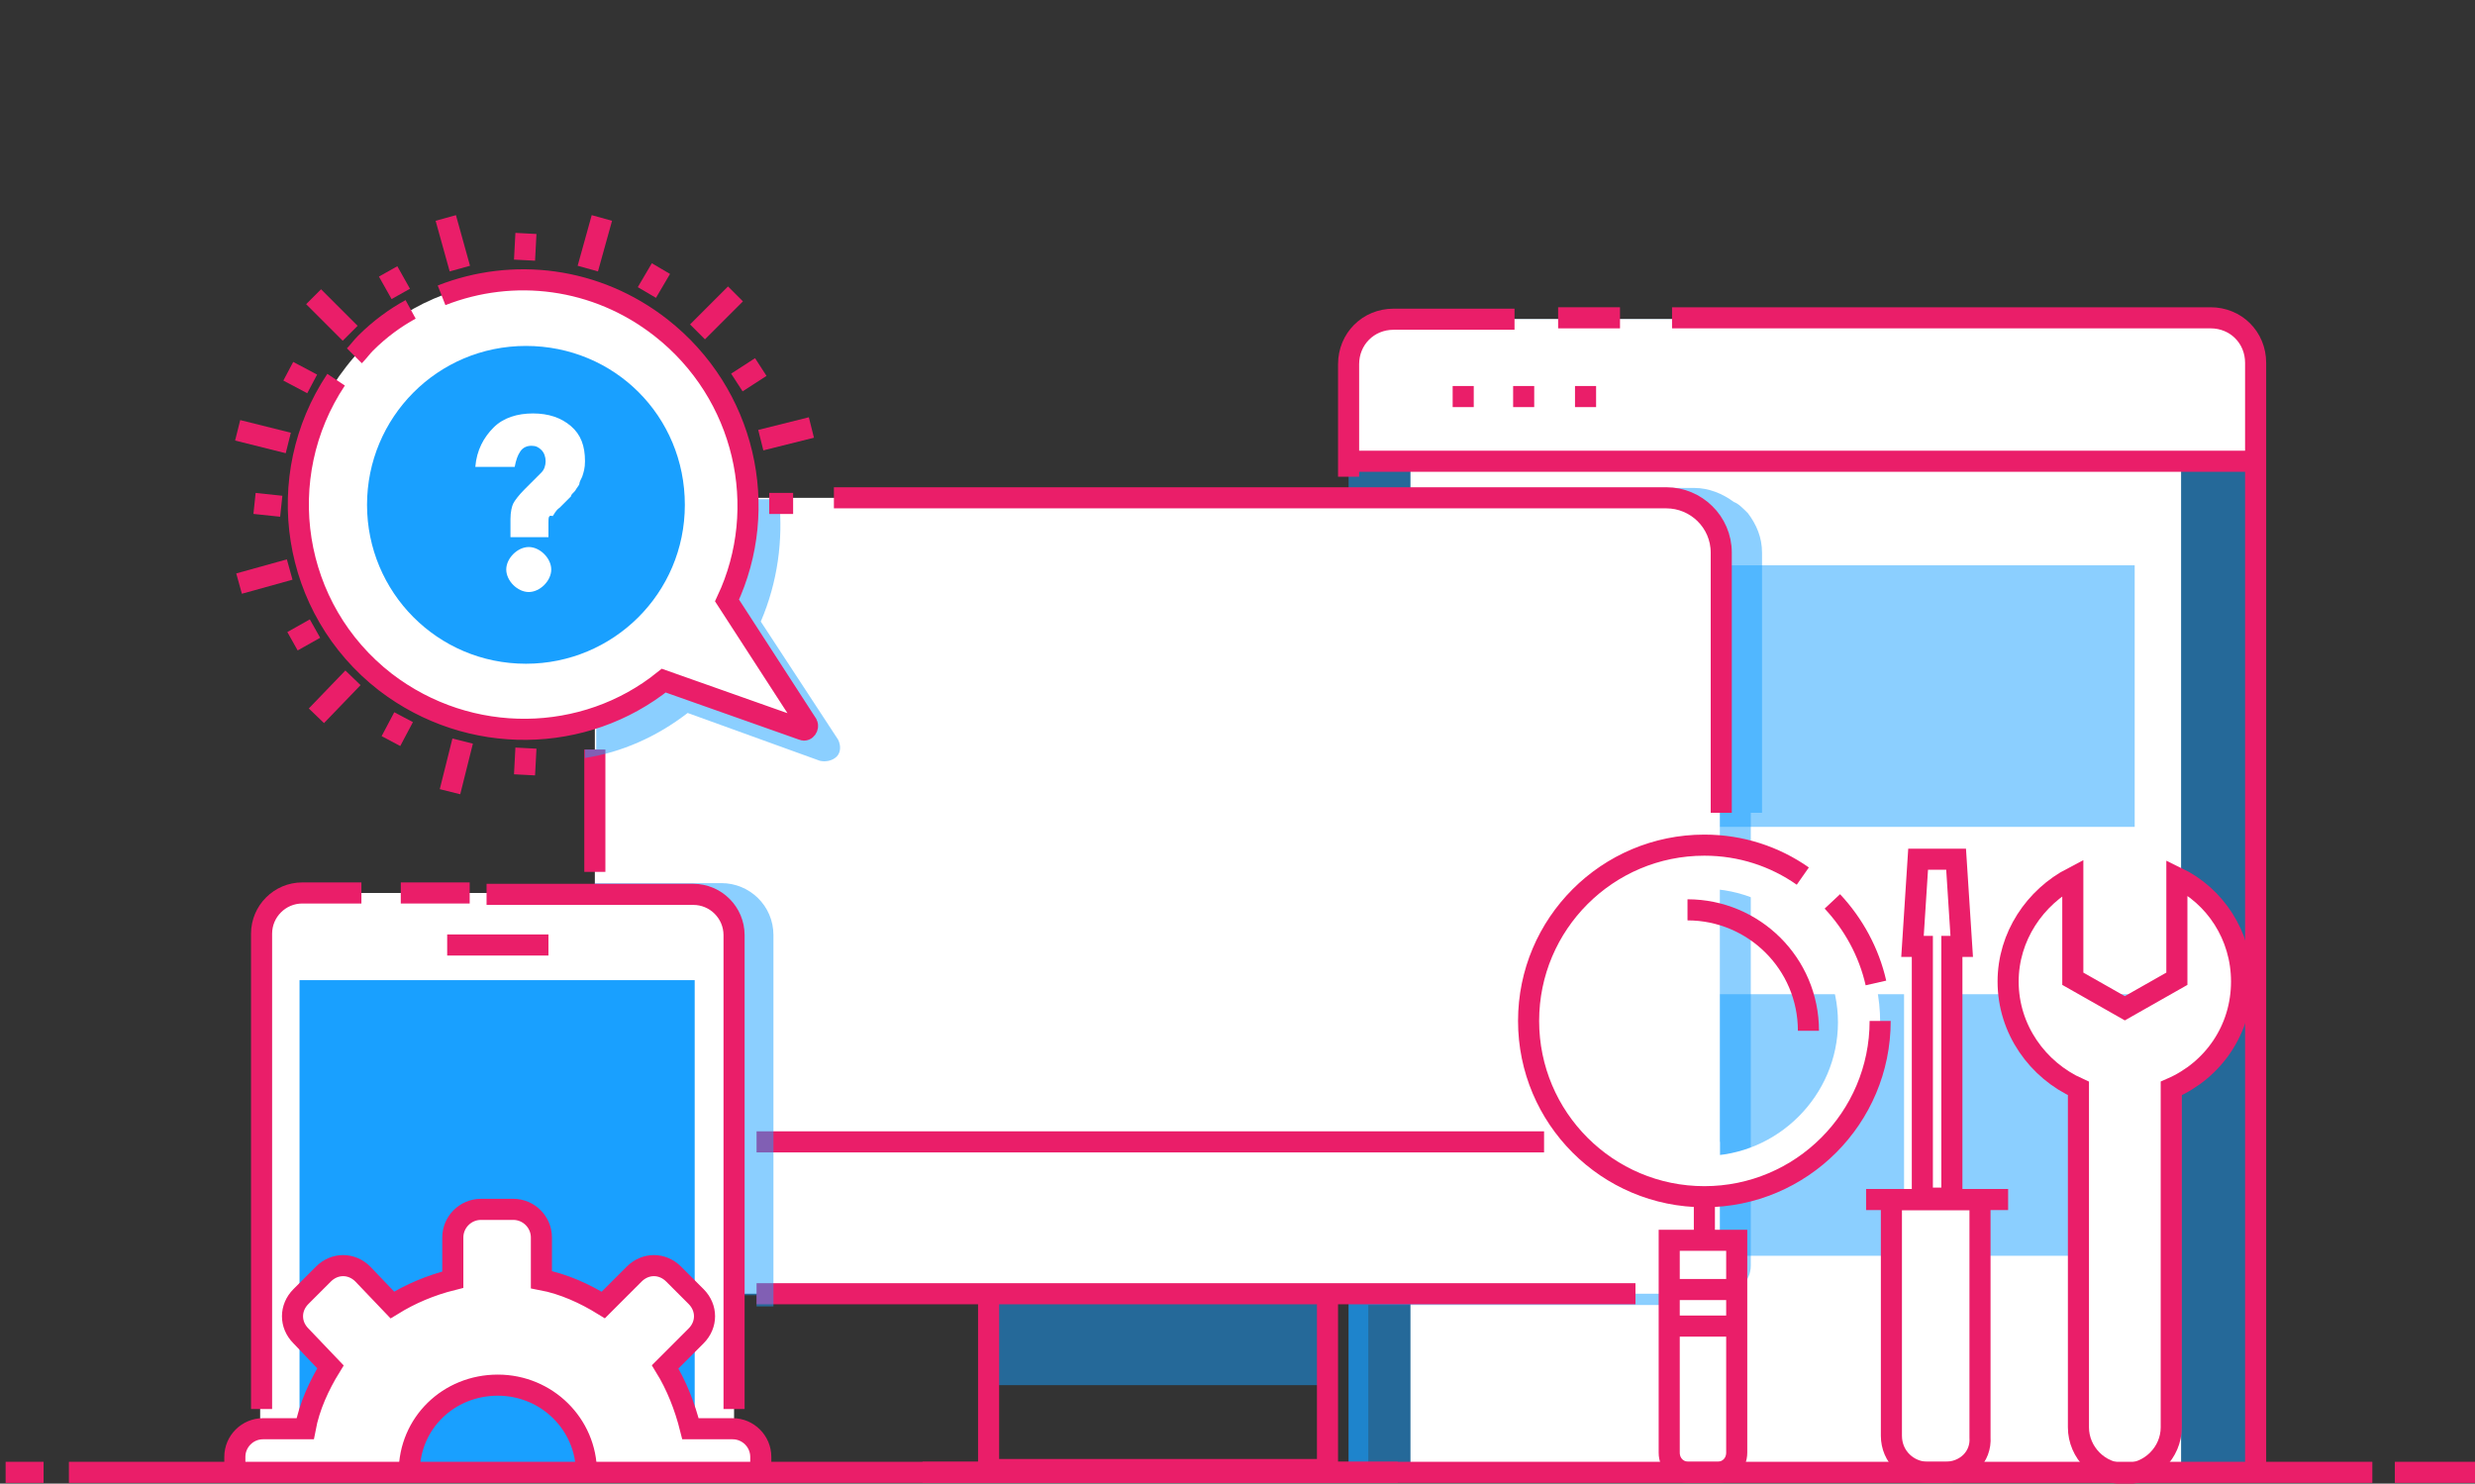 <?xml version="1.0" encoding="utf-8"?>
<!-- Generator: Adobe Illustrator 22.1.0, SVG Export Plug-In . SVG Version: 6.00 Build 0)  -->
<svg xmlns="http://www.w3.org/2000/svg" xmlns:xlink="http://www.w3.org/1999/xlink" x="0px" y="0px"
	 viewBox="0 0 176 105.5" style="enable-background:new 0 0 176 105.5;" xml:space="preserve">
<rect x="0" y="0" width="176" height="105.5" fill="#333333" stroke="none"/>
<style type="text/css">
	.services-0{fill:#19A0FF;}
	.services-1{fill:#FFFFFF;}
	.services-2{fill:none;stroke:#EA1E69;}
</style>
<path id="services_132_" class="services-0 fill-primary-lighter" opacity=".5" d="M160.4,104.7V26.5c0-2.1-1.7-3.8-3.8-3.8H99.7c-2.1,0-3.8,1.7-3.8,3.8v78.2L160.4,104.7z"/>
<path id="services_131_" class="services-1 fill-white" d="M155.1,104.7V26.5c0-2.1-1.5-3.8-3.3-3.8h-48.2c-1.8,0-3.3,1.7-3.3,3.8v78.2L155.1,104.7z"
	/>
<path id="services_130_" class="services-1 fill-white" d="M95.9,32.6v-6.7c0-1.8,1.4-3.2,3.2-3.2h58.1c1.8,0,3.2,1.4,3.2,3.2v6.7H95.9z"/>
<path id="services_129_" class="services-2 fill-none stroke-primary" stroke-width="1.5" stroke-miterlimit="10" d="M95.9,33.9v-8c0-1.8,1.4-3.2,3.2-3.2h6.8h1.8"/>
<path id="services_128_" class="services-2 fill-none stroke-primary" stroke-width="1.5" stroke-miterlimit="10" d="M118.9,22.6h38.3c1.8,0,3.2,1.4,3.2,3.2v78.9"/>
<line id="services_127_" class="services-2 fill-none stroke-primary" stroke-width="1.5" stroke-miterlimit="10" x1="110.8" y1="22.6" x2="115.2" y2="22.6"/>
<line id="services_126_" class="services-2 fill-none stroke-primary" stroke-width="1.5" stroke-miterlimit="10" x1="95.9" y1="32.8" x2="160.4" y2="32.8"/>
<line id="services_125_" class="services-2 fill-none stroke-primary" stroke-width="1.5" stroke-miterlimit="10" x1="103.3" y1="28.2" x2="104.8" y2="28.2"/>
<line id="services_124_" class="services-2 fill-none stroke-primary" stroke-width="1.5" stroke-miterlimit="10" x1="107.6" y1="28.2" x2="109.1" y2="28.2"/>
<line id="services_53_" class="services-2 fill-none stroke-primary" stroke-width="1.5" stroke-miterlimit="10" x1="112" y1="28.2" x2="113.5" y2="28.2"/>
<rect id="services_122_" x="104.5" y="40.2" class="services-0 fill-primary-lighter" opacity=".5" width="47.3" height="18.6"/>
<rect id="services_121_" x="104.5" y="70.7" class="services-0 fill-primary-lighter" opacity=".5" width="14.4" height="18.6"/>
<rect id="services_120_" x="121" y="70.7" class="services-0 fill-primary-lighter" opacity=".5" width="14.4" height="18.6"/>
<rect id="services_119_" x="137.4" y="70.7" class="services-0 fill-primary-lighter" opacity=".5" width="14.4" height="18.6"/>
<path id="services_295_" class="services-0 fill-primary-lighter" opacity=".5" d="M123.3,35.7c-0.8-0.6-1.8-1-2.8-1H95.9v70h4.6h1V104h-4.2V92.8h21.2V92h4c1.1,0,2-0.9,2-2
	v-7.1v-1.7V57.8h0.8V39.3c0-1.1-0.4-2-1-2.8C123.9,36.1,123.6,35.8,123.3,35.7z"/>
<path id="services_701_" class="services-1 fill-primary-lighter" d="M122.3,83h-80V37.4c0-1.1,0.9-2,2-2h76c1.1,0,2,0.9,2,2V83z"/>
<line id="services_205_" class="services-2 fill-none stroke-primary" stroke-width="1.5" stroke-miterlimit="10" x1="42.3" y1="62" x2="42.3" y2="53.3"/>
<path id="services_197_" class="services-2 fill-none stroke-primary" stroke-width="1.5" stroke-miterlimit="10" d="M59.3,35.4h59.2c2.1,0,3.9,1.7,3.9,3.9v18.5"/>
<rect id="services_697_" x="46.7" y="40.1" class="services-1 fill-white" width="71.4" height="37.6"/>
<rect id="services_683_" x="70.3" y="91.4" class="services-0 fill-primary-lighter" opacity=".5" width="24.1" height="7.1"/>
<rect id="services_682_" x="70.3" y="90.2" class="services-2 fill-none stroke-primary" stroke-width="1.5" stroke-miterlimit="10" width="24.1" height="14.3"/>
<path id="services_681_" class="services-1 fill-white" d="M122.3,81.2h-80V90c0,1.1,0.9,2,2,2h76c1.1,0,2-0.9,2-2V81.2z"/>
<line id="services_222_" class="services-2 fill-none stroke-primary" stroke-width="1.5" stroke-miterlimit="10" x1="53.8" y1="92" x2="116.3" y2="92"/>
<line id="services_219_" class="services-2 fill-none stroke-primary" stroke-width="1.5" stroke-miterlimit="10" x1="109.8" y1="81.2" x2="53.8" y2="81.2"/>
<line id="services_679_" class="services-2 fill-none stroke-primary" stroke-width="1.5" stroke-miterlimit="10" x1="65.6" y1="104.7" x2="99.4" y2="104.7"/>
<rect id="services_60_" x="136.7" y="67" class="services-1 fill-white" width="2.1" height="18.2"/>
<path id="services_59_" class="services-1 fill-white" d="M138.3,104.7h-1.2c-1.4,0-2.6-1.1-2.6-2.6V85.3h6.3v16.9
	C140.9,103.6,139.8,104.7,138.3,104.7z"/>
<path id="services_57_" class="services-2 fill-none stroke-primary" stroke-width="1.5" stroke-miterlimit="10" d="M138.3,104.7h-1.2c-1.4,0-2.6-1.1-2.6-2.6V85.3h6.3v16.9
	C140.9,103.6,139.8,104.7,138.3,104.7z"/>
<line id="services_56_" class="services-2 fill-none stroke-primary" stroke-width="1.5" stroke-miterlimit="10" x1="132.7" y1="85.3" x2="142.8" y2="85.3"/>
<polygon id="services_54_" class="services-1 fill-white" points="139.5,67.3 136,67.3 136.4,61.1 139.1,61.1 "/>
<polygon id="services_51_" class="services-2 fill-none stroke-primary" stroke-width="1.5" stroke-miterlimit="10" points="136.7,85.2 138.8,85.2 138.8,67.3 139.5,67.3 139.1,61.1 136.4,61.1 136,67.3
	136.7,67.3 "/>
<path id="services_49_" class="services-1 fill-white" d="M159.4,69.8c0-3.3-1.9-6.1-4.6-7.4v7.2l-3.7,2.1l-3.7-2.1v-7.2c-2.7,1.4-4.6,4.2-4.6,7.4
	c0,3.4,2.1,6.3,5,7.6v24.1c0,1.8,1.5,3.3,3.3,3.3s3.3-1.5,3.3-3.3V77.4C157.4,76.1,159.4,73.2,159.4,69.8z"/>
<path id="services_48_" class="services-2 fill-none stroke-primary" stroke-width="1.5" stroke-miterlimit="10" d="M159.4,69.8c0-3.3-1.9-6.1-4.6-7.4v7.2l-3.7,2.1l-3.7-2.1v-7.2c-2.7,1.4-4.6,4.2-4.6,7.4
	c0,3.4,2.1,6.3,5,7.6v24.1c0,1.8,1.5,3.3,3.3,3.3s3.3-1.5,3.3-3.3V77.4C157.4,76.1,159.4,73.2,159.4,69.8z"/>
<path id="services_301_" class="services-0 fill-primary-lighter" opacity=".5" d="M51.3,62.8h-9v18.5V83v7.1c0,1.1,0.9,2,2,2h9.5v0.8H55V66.5C55,64.4,53.3,62.8,51.3,62.8z"
	/>
<path id="services_35_" class="services-1 fill-white" d="M18.5,104.7h33.7v-39c0-1.2-1-2.2-2.2-2.2H20.7c-1.2,0-2.2,1-2.2,2.2V104.7z"/>
<path id="services_34_" class="services-2 fill-none stroke-primary" stroke-width="1.5" stroke-miterlimit="10" d="M25.7,63.5h-4.2c-1.6,0-2.9,1.3-2.9,2.9v33.8"/>
<line id="services_33_" class="services-2 fill-none stroke-primary" stroke-width="1.5" stroke-miterlimit="10" x1="33.4" y1="63.5" x2="28.5" y2="63.5"/>
<path id="services_340_" class="services-2 fill-none stroke-primary" stroke-width="1.5" stroke-miterlimit="10" d="M52.2,100.2V66.5c0-1.6-1.3-2.9-2.9-2.9H34.6"/>
<rect id="services_339_" x="21.3" y="69.7" class="services-0 fill-primary-lighter" width="28.1" height="35"/>
<line id="services_32_" class="services-2 fill-none stroke-primary" stroke-width="1.5" stroke-miterlimit="10" x1="31.8" y1="67.2" x2="39" y2="67.2"/>
<path id="services_27_" class="services-1 fill-white" d="M54.1,104.7v-1.1c0-1.1-0.9-2-2-2h-3c-0.4-1.6-1-3.1-1.8-4.4l2.2-2.2c0.8-0.8,0.8-2,0-2.8
	l-1.6-1.6c-0.8-0.8-2-0.8-2.8,0l-2.2,2.2c-1.3-0.8-2.8-1.5-4.4-1.8v-3c0-1.1-0.9-2-2-2h-2.3c-1.1,0-2,0.9-2,2v3
	c-1.6,0.4-3,1-4.3,1.8l-2.1-2.2c-0.8-0.8-2-0.8-2.8,0l-1.6,1.6c-0.8,0.8-0.8,2,0,2.8l2.1,2.2c-0.8,1.3-1.5,2.8-1.8,4.4h-3
	c-1.1,0-2,0.9-2,2v1.2h12.5c0-3.5,2.8-6.2,6.3-6.2s6.3,2.8,6.3,6.2L54.1,104.7L54.1,104.7z"/>
<path id="services_20_" class="services-2 fill-none stroke-primary" stroke-width="1.5" stroke-miterlimit="10" d="M54.1,104.7v-1.1c0-1.1-0.9-2-2-2h-3c-0.4-1.6-1-3.1-1.8-4.4l2.2-2.2c0.8-0.8,0.8-2,0-2.8
	l-1.6-1.6c-0.8-0.8-2-0.8-2.8,0l-2.2,2.2c-1.3-0.8-2.8-1.5-4.4-1.8v-3c0-1.1-0.9-2-2-2h-2.3c-1.1,0-2,0.9-2,2v3
	c-1.6,0.4-3,1-4.3,1.8l-2.1-2.2c-0.8-0.8-2-0.8-2.8,0l-1.6,1.6c-0.8,0.8-0.8,2,0,2.8l2.1,2.2c-0.8,1.3-1.5,2.8-1.8,4.4h-3
	c-1.1,0-2,0.9-2,2v1.2 M29.1,104.7c0-3.5,2.8-6.2,6.3-6.2s6.3,2.8,6.3,6.2"/>
<line id="services_767_" class="services-2 fill-none stroke-primary" stroke-width="1.5" stroke-miterlimit="10" x1="121.2" y1="84.5" x2="121.2" y2="89.7"/>
<path id="services_764_" class="services-1 fill-white" d="M121.2,60.2c-6.9,0-12.5,5.6-12.5,12.5s5.6,12.5,12.5,12.5c6.9,0,12.5-5.6,12.5-12.5
	S128.1,60.2,121.2,60.2z M121.2,82.2c-5.2,0-9.5-4.3-9.5-9.5s4.3-9.5,9.5-9.5s9.5,4.3,9.5,9.5S126.4,82.2,121.2,82.2z"/>
<path id="services_114_" class="services-2 fill-none stroke-primary" stroke-width="1.5" stroke-miterlimit="10" d="M128.2,62.3c-2-1.4-4.4-2.2-7-2.2c-6.9,0-12.5,5.6-12.5,12.5s5.6,12.5,12.5,12.5
	c6.9,0,12.5-5.6,12.5-12.5"/>
<path id="services_113_" class="services-2 fill-none stroke-primary" stroke-width="1.5" stroke-miterlimit="10" d="M133.4,69.9c-0.5-2.2-1.6-4.2-3.1-5.8"/>
<path id="services_762_" class="services-2 fill-none stroke-primary" stroke-width="1.5" stroke-miterlimit="10" d="M120,64.7c4.7,0,8.6,3.8,8.6,8.6"/>
<path id="services_761_" class="services-1 fill-white" d="M118.7,88.2v15.1c0,0.8,0.6,1.4,1.4,1.4h2c0.8,0,1.4-0.6,1.4-1.4V88.2H118.7z"/>
<path id="services_40_" class="services-2 fill-none stroke-primary" stroke-width="1.5" stroke-miterlimit="10" d="M118.7,88.2v15.1c0,0.8,0.6,1.4,1.4,1.4h2c0.8,0,1.4-0.6,1.4-1.4V88.2H118.7z"/>
<line id="services_758_" class="services-2 fill-none stroke-primary" stroke-width="1.5" stroke-miterlimit="10" x1="118.6" y1="91.7" x2="123.8" y2="91.7"/>
<line id="services_39_" class="services-2 fill-none stroke-primary" stroke-width="1.5" stroke-miterlimit="10" x1="118.6" y1="94.3" x2="123.8" y2="94.3"/>
<path id="services_289_" class="services-0 fill-primary-lighter" opacity=".5" d="M58.3,54.1c0.4,0.1,0.9,0,1.2-0.3s0.3-0.8,0.1-1.2l-5.5-8.4c1.2-2.8,1.6-5.8,1.3-8.7h-11
	c-1.1,0-2,0.9-2,2v15.8h-0.8v0.6c2.6-0.4,5.1-1.5,7.3-3.2L58.3,54.1z"/>
<path id="services_88_" class="services-1 fill-white" d="M27.4,48.5c-7-5.4-8.2-15.5-2.8-22.4c5.4-7,15.5-8.2,22.4-2.8c6,4.7,7.8,12.8,4.7,19.4
	l5.7,8.8c0.1,0.2-0.1,0.5-0.3,0.4l-9.9-3.5C41.6,52.9,33.4,53.1,27.4,48.5z"/>
<path id="services_83_" class="services-2 fill-none stroke-primary" stroke-width="1.5" stroke-miterlimit="10" d="M31.4,21c5.1-2,11-1.3,15.6,2.3c6,4.7,7.8,12.8,4.7,19.4l5.7,8.8c0.1,0.2-0.1,0.5-0.3,0.4
	l-9.9-3.5c-5.6,4.5-13.8,4.7-19.8,0.1c-6.7-5.2-8.1-14.6-3.5-21.5"/>
<path id="services_78_" class="services-2 fill-none stroke-primary" stroke-width="1.5" stroke-miterlimit="10" d="M25.2,25.3c0.3-0.3,0.5-0.6,0.8-0.9c1-1,2.1-1.8,3.2-2.4"/>
<path id="services_77_" class="services-0 fill-primary-lighter" d="M26.1,35.9c0,6.2,5,11.3,11.3,11.3c6.2,0,11.3-5,11.3-11.3s-5-11.3-11.3-11.3
	S26.1,29.7,26.1,35.9z"/>
<path id="services_108_" class="services-1 fill-white" d="M39,38.2h-2.7v-1.3c0-0.5,0.1-0.9,0.2-1.1c0.1-0.2,0.4-0.6,0.8-1l1.2-1.2
	c0.2-0.2,0.3-0.5,0.3-0.8s-0.1-0.6-0.3-0.8s-0.4-0.3-0.7-0.3s-0.6,0.1-0.8,0.4c-0.2,0.3-0.3,0.6-0.4,1.1h-2.8
	c0.1-1.2,0.6-2.1,1.3-2.8c0.7-0.7,1.7-1,2.8-1s2,0.3,2.7,0.9s1,1.4,1,2.5c0,0.5-0.1,0.8-0.2,1.1c-0.1,0.2-0.2,0.4-0.2,0.5
	s-0.2,0.3-0.3,0.5c-0.2,0.2-0.3,0.3-0.3,0.4c-0.3,0.3-0.6,0.6-0.8,0.8c-0.3,0.2-0.4,0.5-0.5,0.6C39,36.6,39,36.8,39,37.2V38.2z
	 M36.5,41.6c-0.3-0.3-0.5-0.7-0.5-1.1s0.2-0.8,0.5-1.1s0.7-0.5,1.1-0.5c0.4,0,0.8,0.2,1.1,0.5s0.5,0.7,0.5,1.1s-0.2,0.8-0.5,1.1
	s-0.7,0.5-1.1,0.5C37.2,42.1,36.8,41.9,36.5,41.6z"/>
<line id="services_160_" class="services-2 fill-none stroke-primary" stroke-width="1.5" stroke-miterlimit="10" x1="37.4" y1="16.6" x2="37.3" y2="18.5"/>
<line id="services_62_" class="services-2 fill-none stroke-primary" stroke-width="1.5" stroke-miterlimit="10" x1="42.8" y1="15.5" x2="41.8" y2="19.1"/>
<line id="services_165_" class="services-2 fill-none stroke-primary" stroke-width="1.5" stroke-miterlimit="10" x1="47" y1="19.1" x2="46" y2="20.8"/>
<line id="services_168_" class="services-2 fill-none stroke-primary" stroke-width="1.5" stroke-miterlimit="10" x1="52.3" y1="20.9" x2="49.6" y2="23.6"/>
<line id="services_194_" class="services-2 fill-none stroke-primary" stroke-width="1.5" stroke-miterlimit="10" x1="54.1" y1="26.1" x2="52.4" y2="27.2"/>
<line id="services_195_" class="services-2 fill-none stroke-primary" stroke-width="1.5" stroke-miterlimit="10" x1="57.7" y1="30.4" x2="54.1" y2="31.3"/>
<line id="services_196_" class="services-2 fill-none stroke-primary" stroke-width="1.5" stroke-miterlimit="10" x1="56.4" y1="35.8" x2="54.7" y2="35.8"/>
<line id="services_225_" class="services-2 fill-none stroke-primary" stroke-width="1.5" stroke-miterlimit="10" x1="37.3" y1="55.1" x2="37.4" y2="53.2"/>
<line id="services_228_" class="services-2 fill-none stroke-primary" stroke-width="1.5" stroke-miterlimit="10" x1="32" y1="56.3" x2="32.9" y2="52.7"/>
<line id="services_273_" class="services-2 fill-none stroke-primary" stroke-width="1.5" stroke-miterlimit="10" x1="27.8" y1="52.7" x2="28.7" y2="51"/>
<line id="services_274_" class="services-2 fill-none stroke-primary" stroke-width="1.5" stroke-miterlimit="10" x1="22.5" y1="50.9" x2="25.1" y2="48.2"/>
<line id="services_275_" class="services-2 fill-none stroke-primary" stroke-width="1.5" stroke-miterlimit="10" x1="20.8" y1="45.6" x2="22.4" y2="44.7"/>
<line id="services_276_" class="services-2 fill-none stroke-primary" stroke-width="1.5" stroke-miterlimit="10" x1="17" y1="41.5" x2="20.6" y2="40.5"/>
<line id="services_277_" class="services-2 fill-none stroke-primary" stroke-width="1.5" stroke-miterlimit="10" x1="18.1" y1="35.8" x2="20" y2="36"/>
<line id="services_280_" class="services-2 fill-none stroke-primary" stroke-width="1.5" stroke-miterlimit="10" x1="16.9" y1="30.6" x2="20.5" y2="31.5"/>
<line id="services_281_" class="services-2 fill-none stroke-primary" stroke-width="1.5" stroke-miterlimit="10" x1="20.5" y1="26.4" x2="22.2" y2="27.3"/>
<line id="services_283_" class="services-2 fill-none stroke-primary" stroke-width="1.5" stroke-miterlimit="10" x1="22.3" y1="21.1" x2="24.9" y2="23.7"/>
<line id="services_284_" class="services-2 fill-none stroke-primary" stroke-width="1.5" stroke-miterlimit="10" x1="27.6" y1="19.3" x2="28.5" y2="20.9"/>
<line id="services_286_" class="services-2 fill-none stroke-primary" stroke-width="1.5" stroke-miterlimit="10" x1="31.7" y1="15.5" x2="32.7" y2="19.1"/>
<g id="services_481_">
	<line id="services_38_" class="services-2 fill-none stroke-primary" stroke-width="1.5" stroke-miterlimit="10" x1="0.4" y1="104.7" x2="3.1" y2="104.7"/>
	<line id="services_41_" class="services-2 fill-none stroke-primary" stroke-width="1.5" stroke-miterlimit="10" x1="170.3" y1="104.7" x2="176.3" y2="104.7"/>
	<line id="services_42_" class="services-2 fill-none stroke-primary" stroke-width="1.5" stroke-miterlimit="10" x1="4.9" y1="104.7" x2="168.7" y2="104.7"/>
</g>
</svg>
